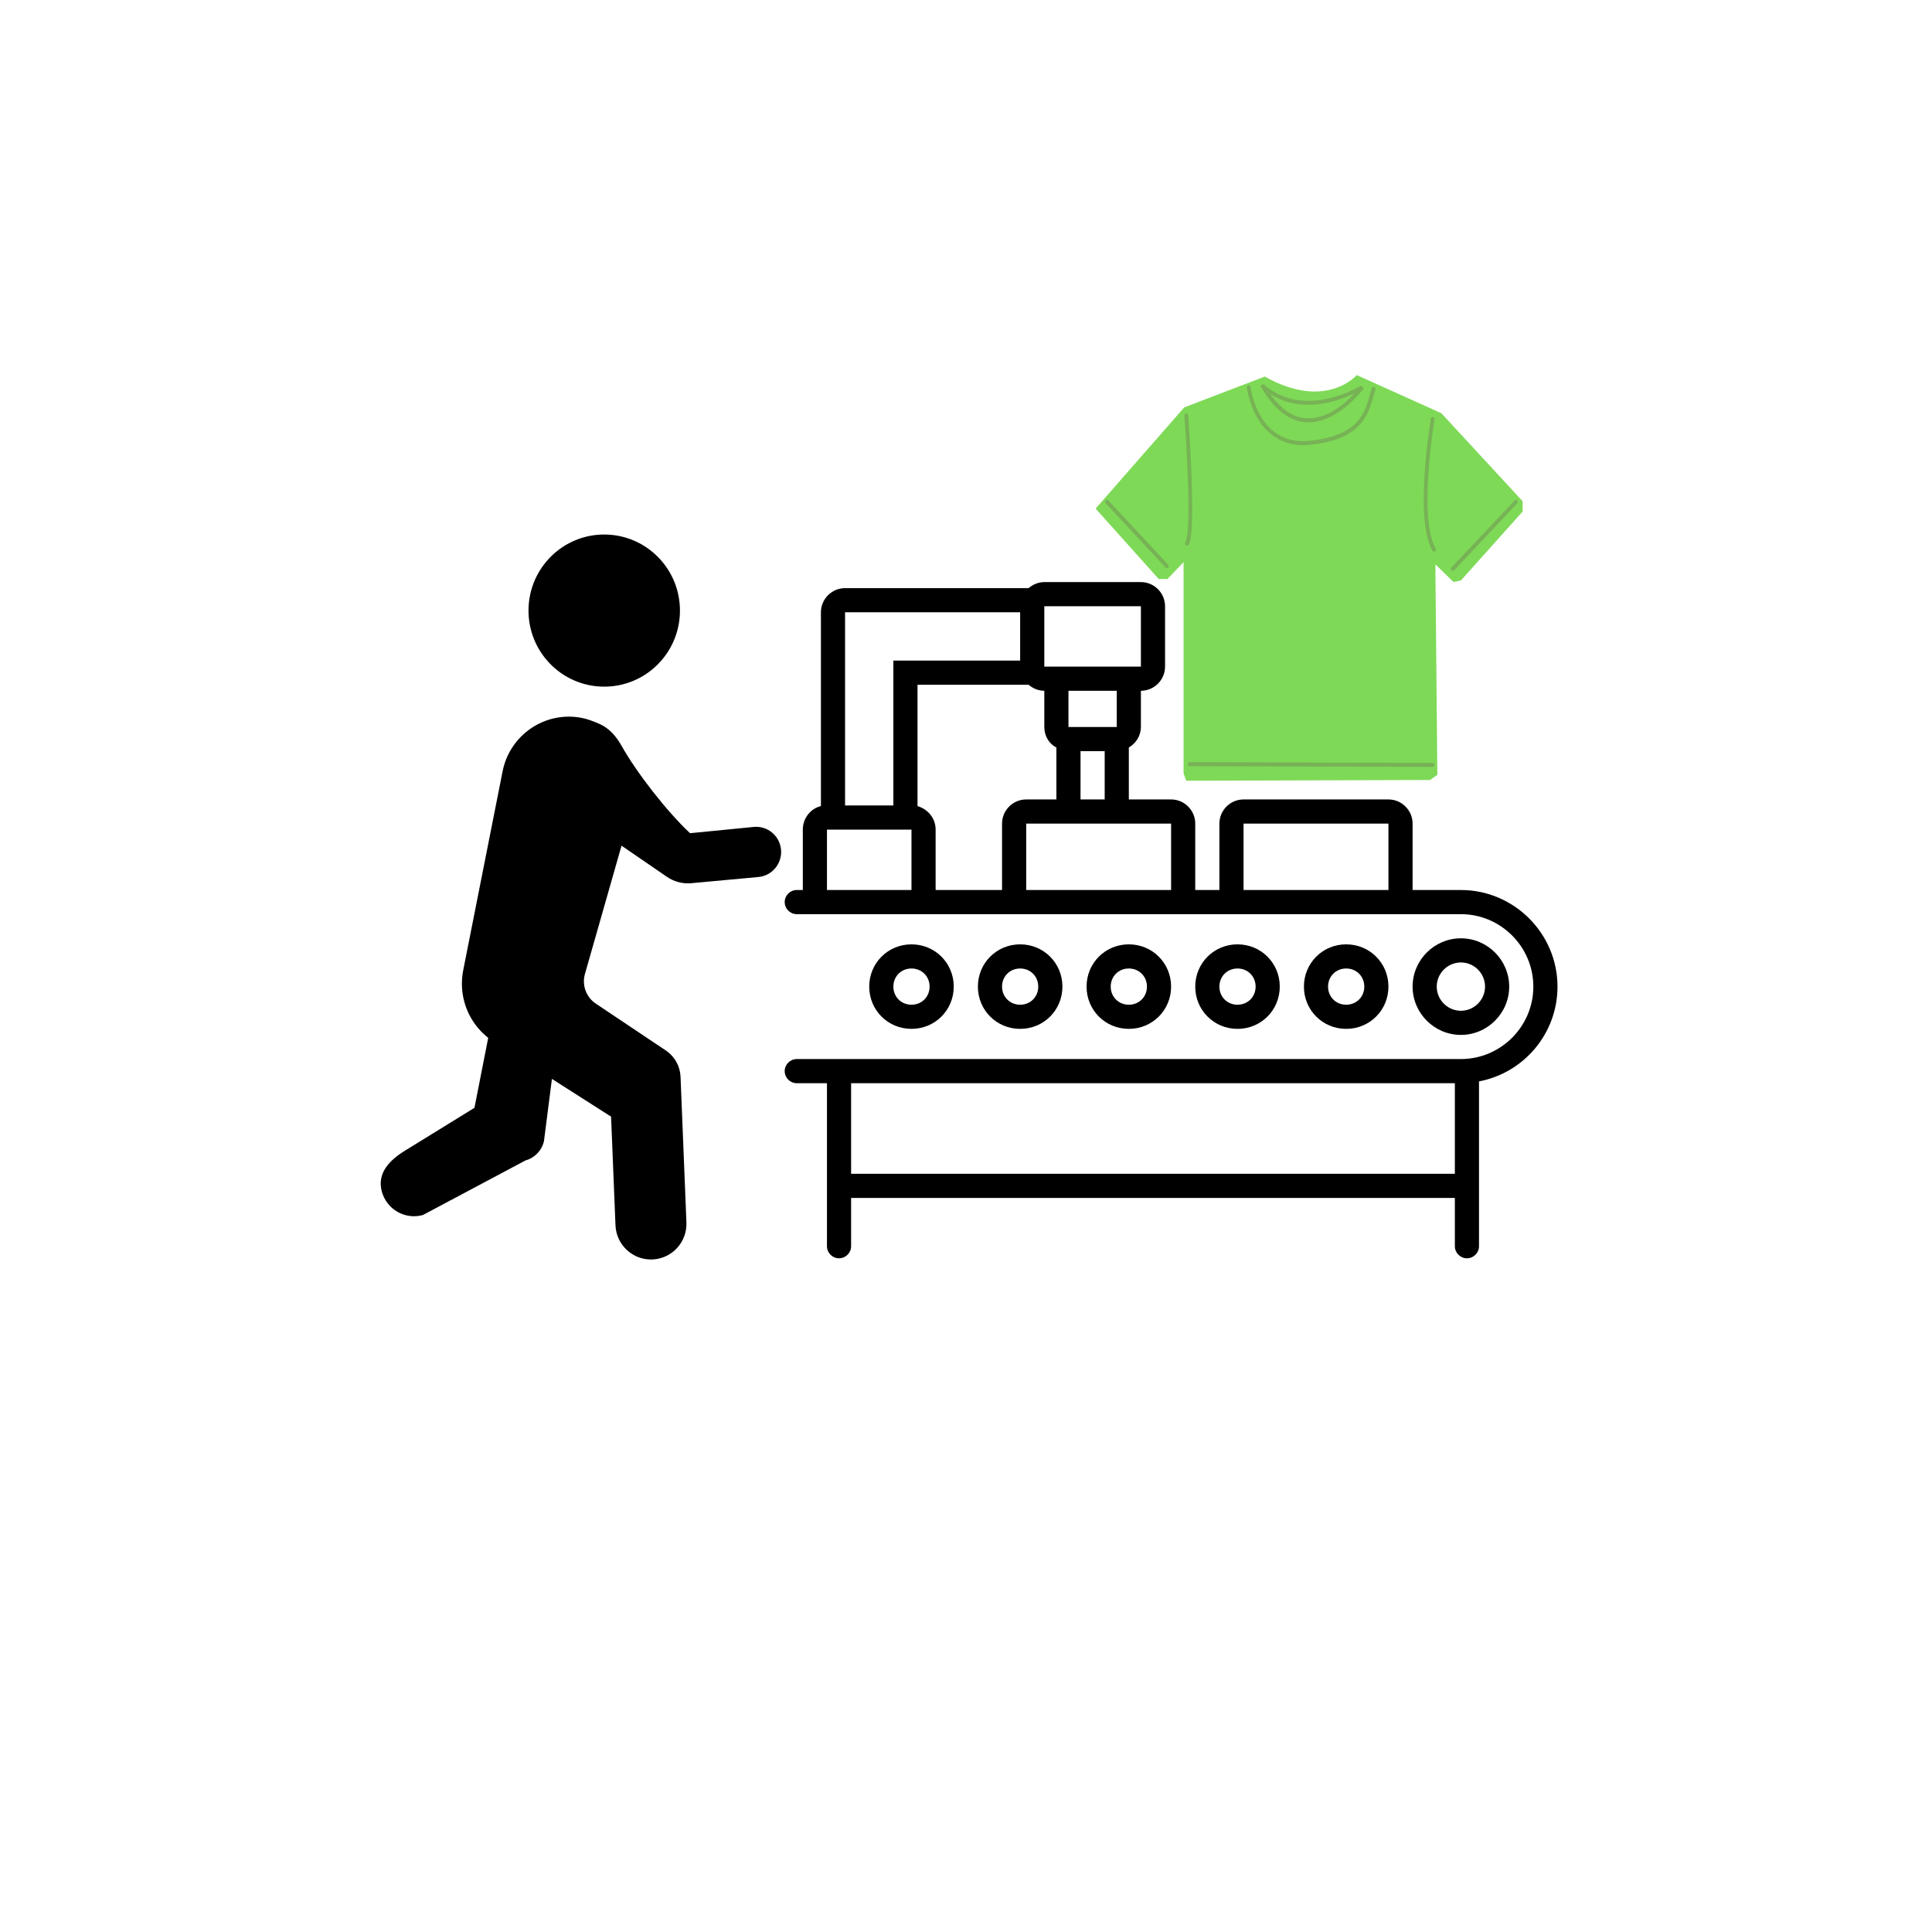 <svg xmlns="http://www.w3.org/2000/svg" xmlns:xlink="http://www.w3.org/1999/xlink" width="500" zoomAndPan="magnify" viewBox="0 0 375 375" height="500" preserveAspectRatio="xMidYMid meet" version="1.0"><defs><clipPath id="7940a076f6"><path d="M 152.309 112.984 L 302.309 112.984 L 302.309 244.234 L 152.309 244.234 Z M 152.309 112.984 " clip-rule="nonzero"/></clipPath><clipPath id="c1286b3d47"><path d="M 212.473 72.809 L 295.723 72.809 L 295.723 151.559 L 212.473 151.559 Z M 212.473 72.809 " clip-rule="nonzero"/></clipPath><clipPath id="f4e3ce440a"><path d="M 212.66 98.719 L 224.91 112.387 L 226.605 112.387 L 229.73 109.113 L 229.73 150.117 L 230.254 151.539 L 277.559 151.398 L 278.992 150.398 L 278.602 109.539 L 282.121 112.957 L 283.555 112.672 L 295.543 99.289 L 295.543 97.293 L 279.773 80.211 L 263.352 72.805 C 263.352 72.805 257.359 79.781 245.5 73.09 L 229.859 79.07 Z M 212.66 98.719 " clip-rule="nonzero"/></clipPath><radialGradient gradientTransform="matrix(0, 1.175, -0.825, -0, 610.041, -94.211)" gradientUnits="userSpaceOnUse" r="66.009" cx="175.68" id="9e68be3212" cy="431.352" fx="175.68" fy="431.352"><stop stop-opacity="1" stop-color="rgb(49.399%, 85.1%, 34.099%)" offset="0"/><stop stop-opacity="1" stop-color="rgb(49.399%, 85.1%, 34.099%)" offset="1"/></radialGradient><clipPath id="39b1ba3f06"><path d="M 102 103.609 L 132 103.609 L 132 134 L 102 134 Z M 102 103.609 " clip-rule="nonzero"/></clipPath><clipPath id="1aac611ef9"><path d="M 73 139 L 152 139 L 152 244.609 L 73 244.609 Z M 73 139 " clip-rule="nonzero"/></clipPath></defs><g clip-path="url(#7940a076f6)"><path fill="#000000" d="M 283.559 172.75 L 274.184 172.75 L 274.184 159.859 C 274.184 157.281 272.074 155.172 269.496 155.172 L 241.371 155.172 C 238.793 155.172 236.684 157.281 236.684 159.859 L 236.684 172.75 L 231.996 172.75 L 231.996 159.859 C 231.996 157.281 229.887 155.172 227.309 155.172 L 219.105 155.172 L 219.105 145.094 C 220.512 144.273 221.449 142.75 221.449 141.109 L 221.449 134.078 C 224.027 134.078 226.137 131.969 226.137 129.391 L 226.137 117.672 C 226.137 115.094 224.027 112.984 221.449 112.984 L 202.699 112.984 C 201.527 112.984 200.473 113.453 199.652 114.156 L 164.027 114.156 C 161.449 114.156 159.34 116.266 159.34 118.844 L 159.34 156.461 C 157.348 156.93 155.824 158.805 155.824 161.031 L 155.824 172.75 L 154.652 172.75 C 153.363 172.75 152.309 173.805 152.309 175.094 C 152.309 176.383 153.363 177.438 154.652 177.438 L 283.559 177.438 C 291.293 177.438 297.621 183.766 297.621 191.5 C 297.621 199.234 291.293 205.562 283.559 205.562 L 154.652 205.562 C 153.363 205.562 152.309 206.617 152.309 207.906 C 152.309 209.195 153.363 210.25 154.652 210.25 L 160.512 210.25 L 160.512 241.891 C 160.512 243.18 161.566 244.234 162.855 244.234 C 164.145 244.234 165.199 243.18 165.199 241.891 L 165.199 232.516 L 282.387 232.516 L 282.387 241.891 C 282.387 243.18 283.441 244.234 284.73 244.234 C 286.02 244.234 287.074 243.18 287.074 241.891 L 287.074 209.898 C 295.746 208.258 302.309 200.641 302.309 191.5 C 302.309 181.188 293.871 172.75 283.559 172.75 Z M 202.699 117.672 L 221.449 117.672 L 221.449 129.391 L 202.699 129.391 Z M 207.387 141.109 L 207.387 134.078 L 216.762 134.078 L 216.762 141.109 Z M 214.418 145.797 L 214.418 155.172 L 209.73 155.172 L 209.73 145.797 Z M 164.027 118.844 L 198.012 118.844 L 198.012 128.219 L 173.402 128.219 L 173.402 156.344 L 164.027 156.344 Z M 176.918 172.75 L 160.512 172.75 L 160.512 161.031 L 176.918 161.031 Z M 194.496 159.859 L 194.496 172.75 L 181.605 172.75 L 181.605 161.031 C 181.605 158.805 180.082 157.047 178.09 156.461 L 178.09 132.906 L 199.652 132.906 C 200.473 133.609 201.527 134.078 202.699 134.078 L 202.699 141.109 C 202.699 142.867 203.637 144.391 205.043 145.094 L 205.043 155.172 L 199.184 155.172 C 196.605 155.172 194.496 157.281 194.496 159.859 Z M 227.309 172.75 L 199.184 172.75 L 199.184 159.859 L 227.309 159.859 Z M 269.496 172.75 L 241.371 172.75 L 241.371 159.859 L 269.496 159.859 Z M 282.387 227.828 L 165.199 227.828 L 165.199 210.25 L 282.387 210.25 Z M 282.387 227.828 " fill-opacity="1" fill-rule="nonzero"/></g><path fill="#000000" d="M 292.934 191.5 C 292.934 186.344 288.715 182.125 283.559 182.125 C 278.402 182.125 274.184 186.344 274.184 191.5 C 274.184 196.656 278.402 200.875 283.559 200.875 C 288.715 200.875 292.934 196.656 292.934 191.5 Z M 278.871 191.5 C 278.871 188.922 280.98 186.812 283.559 186.812 C 286.137 186.812 288.246 188.922 288.246 191.5 C 288.246 194.078 286.137 196.188 283.559 196.188 C 280.98 196.188 278.871 194.078 278.871 191.5 Z M 278.871 191.5 " fill-opacity="1" fill-rule="nonzero"/><path fill="#000000" d="M 269.496 191.5 C 269.496 186.93 265.863 183.297 261.293 183.297 C 256.723 183.297 253.09 186.93 253.09 191.5 C 253.09 196.07 256.723 199.703 261.293 199.703 C 265.863 199.703 269.496 196.07 269.496 191.5 Z M 257.777 191.5 C 257.777 189.508 259.301 187.984 261.293 187.984 C 263.285 187.984 264.809 189.508 264.809 191.5 C 264.809 193.492 263.285 195.016 261.293 195.016 C 259.301 195.016 257.777 193.492 257.777 191.5 Z M 257.777 191.5 " fill-opacity="1" fill-rule="nonzero"/><path fill="#000000" d="M 248.402 191.5 C 248.402 186.93 244.77 183.297 240.199 183.297 C 235.629 183.297 231.996 186.93 231.996 191.5 C 231.996 196.07 235.629 199.703 240.199 199.703 C 244.77 199.703 248.402 196.07 248.402 191.5 Z M 236.684 191.5 C 236.684 189.508 238.207 187.984 240.199 187.984 C 242.191 187.984 243.715 189.508 243.715 191.5 C 243.715 193.492 242.191 195.016 240.199 195.016 C 238.207 195.016 236.684 193.492 236.684 191.5 Z M 236.684 191.5 " fill-opacity="1" fill-rule="nonzero"/><path fill="#000000" d="M 227.309 191.5 C 227.309 186.93 223.676 183.297 219.105 183.297 C 214.535 183.297 210.902 186.93 210.902 191.5 C 210.902 196.07 214.535 199.703 219.105 199.703 C 223.676 199.703 227.309 196.07 227.309 191.5 Z M 215.59 191.5 C 215.59 189.508 217.113 187.984 219.105 187.984 C 221.098 187.984 222.621 189.508 222.621 191.5 C 222.621 193.492 221.098 195.016 219.105 195.016 C 217.113 195.016 215.59 193.492 215.59 191.5 Z M 215.59 191.5 " fill-opacity="1" fill-rule="nonzero"/><path fill="#000000" d="M 206.215 191.5 C 206.215 186.93 202.582 183.297 198.012 183.297 C 193.441 183.297 189.809 186.93 189.809 191.5 C 189.809 196.07 193.441 199.703 198.012 199.703 C 202.582 199.703 206.215 196.07 206.215 191.5 Z M 194.496 191.5 C 194.496 189.508 196.02 187.984 198.012 187.984 C 200.004 187.984 201.527 189.508 201.527 191.5 C 201.527 193.492 200.004 195.016 198.012 195.016 C 196.02 195.016 194.496 193.492 194.496 191.5 Z M 194.496 191.5 " fill-opacity="1" fill-rule="nonzero"/><path fill="#000000" d="M 185.121 191.5 C 185.121 186.93 181.488 183.297 176.918 183.297 C 172.348 183.297 168.715 186.93 168.715 191.5 C 168.715 196.07 172.348 199.703 176.918 199.703 C 181.488 199.703 185.121 196.07 185.121 191.5 Z M 173.402 191.5 C 173.402 189.508 174.926 187.984 176.918 187.984 C 178.91 187.984 180.434 189.508 180.434 191.5 C 180.434 193.492 178.91 195.016 176.918 195.016 C 174.926 195.016 173.402 193.492 173.402 191.5 Z M 173.402 191.5 " fill-opacity="1" fill-rule="nonzero"/><g clip-path="url(#c1286b3d47)"><g clip-path="url(#f4e3ce440a)"><path fill="url(#9e68be3212)" d="M 295.543 72.809 L 212.66 72.805 L 212.66 151.539 L 295.543 151.539 Z M 295.543 72.809 " fill-rule="nonzero"/></g></g><path fill="#77b255" d="M 230.188 80.246 C 230.094 80.266 230.016 80.316 229.961 80.398 C 229.902 80.48 229.879 80.574 229.891 80.676 C 229.891 80.676 230.312 86.332 230.539 92.266 C 230.652 95.23 230.715 98.262 230.652 100.684 C 230.625 101.895 230.559 102.957 230.461 103.766 C 230.359 104.578 230.191 105.156 230.094 105.297 C 230.031 105.383 230.008 105.48 230.02 105.586 C 230.035 105.695 230.082 105.781 230.16 105.848 C 230.242 105.914 230.332 105.941 230.434 105.926 C 230.535 105.91 230.613 105.859 230.676 105.773 C 230.969 105.352 231.082 104.734 231.188 103.875 C 231.297 103.02 231.352 101.934 231.383 100.707 C 231.445 98.254 231.383 95.203 231.27 92.227 C 231.039 86.273 230.621 80.602 230.621 80.602 C 230.609 80.484 230.562 80.391 230.477 80.32 C 230.391 80.25 230.293 80.227 230.188 80.246 Z M 230.188 80.246 " fill-opacity="1" fill-rule="nonzero"/><path fill="#77b255" d="M 242.32 74.789 C 242.219 74.805 242.141 74.855 242.082 74.941 C 242.02 75.027 241.996 75.125 242.012 75.23 C 242.012 75.23 242.375 78.27 244.086 81.18 C 245.801 84.086 248.938 86.887 254.27 86.344 C 259.801 85.777 262.723 84.02 264.371 81.898 C 266.023 79.781 266.391 77.363 266.961 75.598 C 266.992 75.496 266.988 75.395 266.941 75.297 C 266.898 75.199 266.828 75.133 266.73 75.098 C 266.637 75.062 266.543 75.07 266.453 75.117 C 266.359 75.164 266.301 75.238 266.266 75.34 C 265.664 77.211 265.312 79.461 263.801 81.398 C 262.293 83.336 259.617 85.004 254.199 85.559 C 249.125 86.078 246.316 83.504 244.703 80.762 C 243.086 78.02 242.73 75.133 242.73 75.133 C 242.719 75.023 242.672 74.938 242.59 74.871 C 242.512 74.801 242.418 74.777 242.32 74.789 Z M 242.32 74.789 " fill-opacity="1" fill-rule="nonzero"/><path fill="#77b255" d="M 245.238 74.496 L 244.668 74.973 C 244.68 74.996 244.699 75.008 244.711 75.031 C 246.883 78.816 249.223 80.805 251.531 81.578 C 253.855 82.359 256.109 81.91 258.055 80.992 C 261.945 79.156 264.68 75.426 264.68 75.426 L 264.234 74.836 C 257.918 78.297 253.164 78.176 249.992 77.223 C 246.816 76.27 245.238 74.496 245.238 74.496 Z M 262.82 76.402 C 261.727 77.609 260.113 79.176 257.77 80.281 C 255.934 81.148 253.871 81.547 251.75 80.832 C 250.035 80.258 248.262 78.879 246.527 76.441 C 247.352 76.977 248.402 77.551 249.797 77.969 C 252.828 78.879 257.219 79.02 262.82 76.402 Z M 262.82 76.402 " fill-opacity="1" fill-rule="nonzero"/><path fill="#77b255" d="M 230.871 147.93 C 230.77 147.934 230.684 147.977 230.617 148.059 C 230.547 148.137 230.516 148.23 230.52 148.34 C 230.523 148.449 230.566 148.539 230.641 148.613 C 230.715 148.684 230.801 148.719 230.902 148.715 L 278.078 148.859 C 278.18 148.863 278.266 148.824 278.34 148.746 C 278.41 148.672 278.445 148.578 278.445 148.469 C 278.445 148.359 278.41 148.266 278.34 148.191 C 278.266 148.113 278.18 148.074 278.078 148.078 L 230.902 147.93 C 230.891 147.93 230.879 147.93 230.871 147.93 Z M 230.871 147.93 " fill-opacity="1" fill-rule="nonzero"/><path fill="#77b255" d="M 294.203 97.023 C 294.117 97.035 294.043 97.078 293.984 97.145 L 281.727 110.152 C 281.656 110.23 281.621 110.324 281.621 110.434 C 281.625 110.543 281.66 110.633 281.734 110.711 C 281.805 110.785 281.891 110.824 281.992 110.82 C 282.094 110.82 282.18 110.781 282.25 110.703 L 294.5 97.695 C 294.625 97.566 294.652 97.414 294.578 97.246 C 294.504 97.074 294.375 97 294.203 97.023 Z M 294.203 97.023 " fill-opacity="1" fill-rule="nonzero"/><path fill="#77b255" d="M 214.84 97.023 C 214.684 97.039 214.578 97.125 214.527 97.285 C 214.477 97.441 214.508 97.582 214.621 97.695 L 226.219 110.141 C 226.285 110.23 226.375 110.281 226.484 110.285 C 226.59 110.293 226.684 110.254 226.762 110.172 C 226.836 110.09 226.871 109.992 226.867 109.875 C 226.863 109.758 226.816 109.664 226.73 109.59 L 215.133 97.145 C 215.055 97.055 214.957 97.012 214.84 97.023 Z M 214.84 97.023 " fill-opacity="1" fill-rule="nonzero"/><path fill="#77b255" d="M 278.035 80.945 C 277.863 80.969 277.758 81.078 277.727 81.262 C 277.727 81.262 276.906 86.109 276.531 91.711 C 276.344 94.512 276.258 97.508 276.449 100.191 C 276.641 102.875 277.094 105.254 278.035 106.859 C 278.086 106.961 278.16 107.027 278.266 107.059 C 278.367 107.086 278.465 107.07 278.555 107.012 C 278.645 106.949 278.699 106.863 278.719 106.75 C 278.738 106.637 278.715 106.535 278.652 106.445 C 277.832 105.043 277.367 102.754 277.18 100.129 C 276.992 97.504 277.074 94.535 277.262 91.762 C 277.633 86.207 278.445 81.41 278.445 81.41 C 278.473 81.277 278.441 81.16 278.352 81.062 C 278.266 80.965 278.16 80.926 278.035 80.945 Z M 278.035 80.945 " fill-opacity="1" fill-rule="nonzero"/><g clip-path="url(#39b1ba3f06)"><path fill="#000000" d="M 131.977 118.68 C 132.066 110.52 125.559 103.844 117.445 103.75 C 109.324 103.66 102.672 110.195 102.582 118.355 C 102.496 126.508 109 133.191 117.121 133.277 C 125.234 133.371 131.891 126.832 131.977 118.68 " fill-opacity="1" fill-rule="nonzero"/></g><g clip-path="url(#1aac611ef9)"><path fill="#000000" d="M 78.781 223.234 L 92.09 215.027 L 94.762 201.445 C 91.703 199.043 89.824 195.41 89.664 191.477 C 89.621 190.422 89.703 189.363 89.91 188.328 L 97.547 149.746 C 98.949 142.594 105.848 137.945 112.961 139.352 C 114.172 139.59 115.273 140.051 116.352 140.512 C 118.254 141.336 119.621 142.945 120.605 144.695 L 120.641 144.75 C 123.539 149.949 129.465 157.531 133.805 161.594 L 133.945 161.723 L 146.285 160.508 C 148.969 160.238 151.352 162.219 151.598 164.918 C 151.844 167.605 149.879 169.98 147.203 170.227 L 134.211 171.426 C 132.523 171.586 130.832 171.145 129.438 170.184 L 120.641 164.145 L 113.527 189.078 C 112.926 191.242 113.777 193.555 115.648 194.805 L 129.344 203.969 C 130.992 205.121 132.012 206.992 132.094 209.008 L 133.234 237.262 C 133.395 241.082 130.434 244.309 126.633 244.461 C 122.828 244.617 119.621 241.648 119.465 237.828 L 118.609 216.742 L 107.129 209.414 L 105.582 221.496 C 105.16 223.316 103.777 224.75 101.988 225.246 L 82.082 235.836 C 78.605 236.801 75.023 234.727 74.098 231.227 C 73.168 227.715 75.562 225.176 78.781 223.234 " fill-opacity="1" fill-rule="nonzero"/></g></svg>